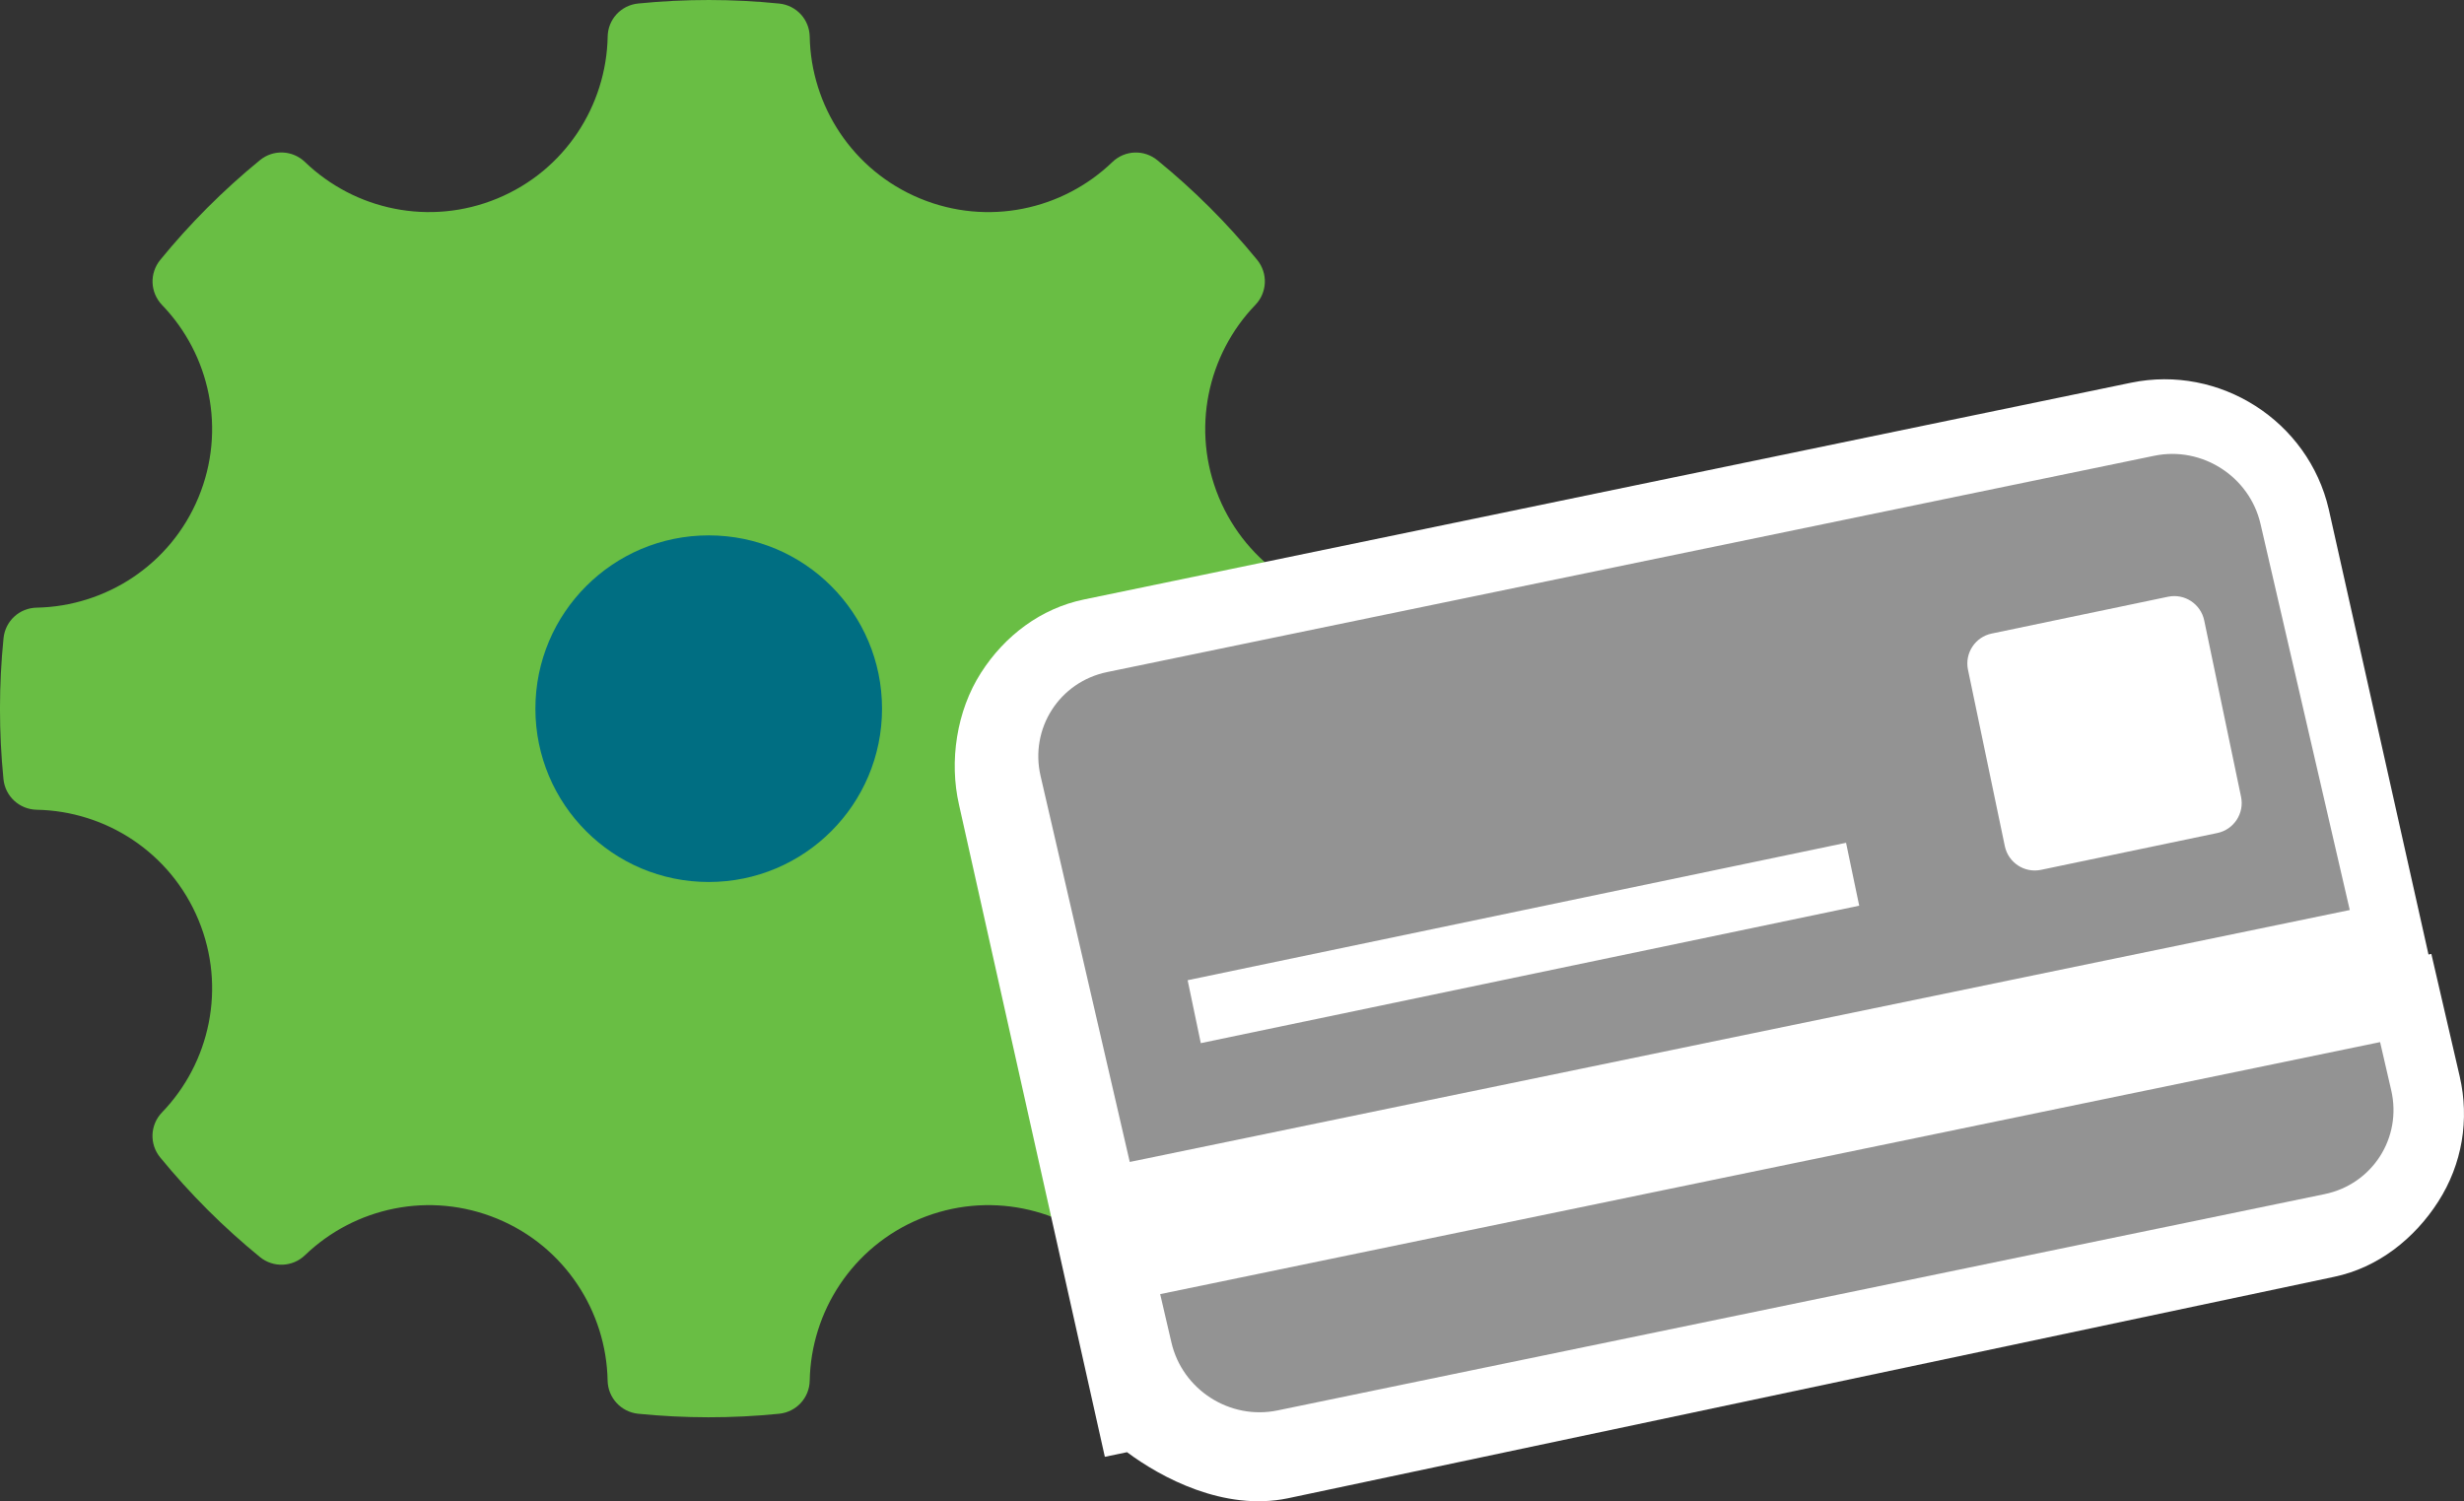 <?xml version="1.0" encoding="utf-8"?>
<!-- Generator: Adobe Illustrator 16.2.0, SVG Export Plug-In . SVG Version: 6.00 Build 0)  -->
<!DOCTYPE svg PUBLIC "-//W3C//DTD SVG 1.1//EN" "http://www.w3.org/Graphics/SVG/1.1/DTD/svg11.dtd">
<svg version="1.1" id="Layer_1" xmlns="http://www.w3.org/2000/svg" xmlns:xlink="http://www.w3.org/1999/xlink" x="0px" y="0px"
	 width="77.938px" height="47.487px" viewBox="0 0 77.938 47.487" enable-background="new 0 0 77.938 47.487" xml:space="preserve">
<rect x="0" y="0" width="77.938" height="47.487" fill="#333333" stroke="none"/>
<path fill-rule="evenodd" clip-rule="evenodd" fill="#69BE44" d="M20.188,0.111c1.495-0.149,2.987-0.147,4.458,0.002
	c0.544,0.055,0.957,0.502,0.966,1.05c0.042,2.176,1.349,4.229,3.489,5.115c2.14,0.887,4.513,0.36,6.083-1.151
	c0.394-0.38,1.004-0.405,1.427-0.056c1.146,0.932,2.202,1.986,3.154,3.149c0.346,0.425,0.321,1.034-0.06,1.428
	c-1.511,1.569-2.038,3.943-1.152,6.085c0.889,2.14,2.94,3.445,5.118,3.488c0.548,0.009,0.996,0.423,1.05,0.968
	c0.187,1.843,0.137,3.685-0.13,5.483c-2.501-0.368-5.027,0.986-6.038,3.428c-0.886,2.14-0.358,4.515,1.151,6.084
	c0.38,0.394,0.404,1.002,0.059,1.425c-0.934,1.146-1.987,2.202-3.15,3.154c-0.425,0.346-1.033,0.32-1.429-0.059
	c-1.568-1.512-3.943-2.038-6.083-1.152c-2.141,0.888-3.447,2.939-3.489,5.118c-0.009,0.547-0.423,0.995-0.968,1.05
	c-1.496,0.151-2.988,0.146-4.457,0c-0.545-0.057-0.958-0.505-0.968-1.053c-0.041-2.176-1.347-4.228-3.486-5.115
	c-2.143-0.886-4.516-0.359-6.085,1.152c-0.395,0.379-1.003,0.404-1.426,0.059c-1.145-0.935-2.203-1.988-3.154-3.15
	c-0.348-0.424-0.322-1.035,0.06-1.429c1.51-1.567,2.038-3.943,1.15-6.084c-0.886-2.141-2.939-3.446-5.117-3.486
	c-0.547-0.012-0.996-0.423-1.051-0.968c-0.149-1.495-0.146-2.989,0.002-4.459c0.055-0.543,0.504-0.958,1.052-0.966
	c2.176-0.043,4.229-1.349,5.114-3.488c0.888-2.141,0.36-4.516-1.15-6.083C4.747,9.253,4.723,8.646,5.069,8.221
	C6.003,7.077,7.056,6.02,8.221,5.067c0.423-0.346,1.032-0.321,1.427,0.059c1.57,1.511,3.943,2.039,6.086,1.151
	c2.14-0.886,3.445-2.939,3.487-5.118C19.229,0.613,19.643,0.165,20.188,0.111L20.188,0.111z M20.5,17.786
	c-2.559,1.06-3.774,3.991-2.715,6.547c1.062,2.559,3.993,3.774,6.549,2.713c2.557-1.059,3.771-3.99,2.713-6.547
	S23.056,16.728,20.5,17.786z"/>
<path fill="#FFFFFF" d="M40.735,47.394c-2.021,0.42-4.016-0.66-5.086-1.458l-0.702,0.146l-4.612-20.623
	c-0.317-1.377-0.079-2.97,0.694-4.177c0.755-1.181,1.901-2.036,3.247-2.317l33.131-6.859c2.802-0.579,5.605,1.203,6.254,4.005
	l3.154,14.082l0.09-0.019l0.896,3.871c0.317,1.373,0.078,2.784-0.676,3.961c-0.755,1.18-1.911,2.094-3.296,2.383L40.735,47.394z"/>
<g>
	<path fill="#939393" d="M37.052,42.46c0.344,1.502,1.85,2.468,3.36,2.154l33.12-6.842c1.508-0.311,2.451-1.781,2.104-3.284
		l-0.352-1.524l-38.587,7.972L37.052,42.46z"/>
	<path fill="#939393" d="M68.14,14.417l-33.12,6.842c-1.509,0.311-2.453,1.782-2.106,3.286l2.821,12.21l38.59-7.969l-2.823-12.213
		C71.153,15.069,69.649,14.105,68.14,14.417z M58.808,28.649l-20.826,4.348l-0.416-1.991l20.826-4.347L58.808,28.649z
		 M70.886,25.205c0.109,0.522-0.226,1.036-0.749,1.145l-5.579,1.165c-0.523,0.109-1.034-0.228-1.144-0.75l-1.165-5.579
		c-0.109-0.522,0.225-1.036,0.749-1.145l5.579-1.165c0.522-0.109,1.035,0.227,1.144,0.75L70.886,25.205z"/>
</g>
<circle fill-rule="evenodd" clip-rule="evenodd" fill="#006E82" cx="22.417" cy="22.417" r="5.482"/>
</svg>
